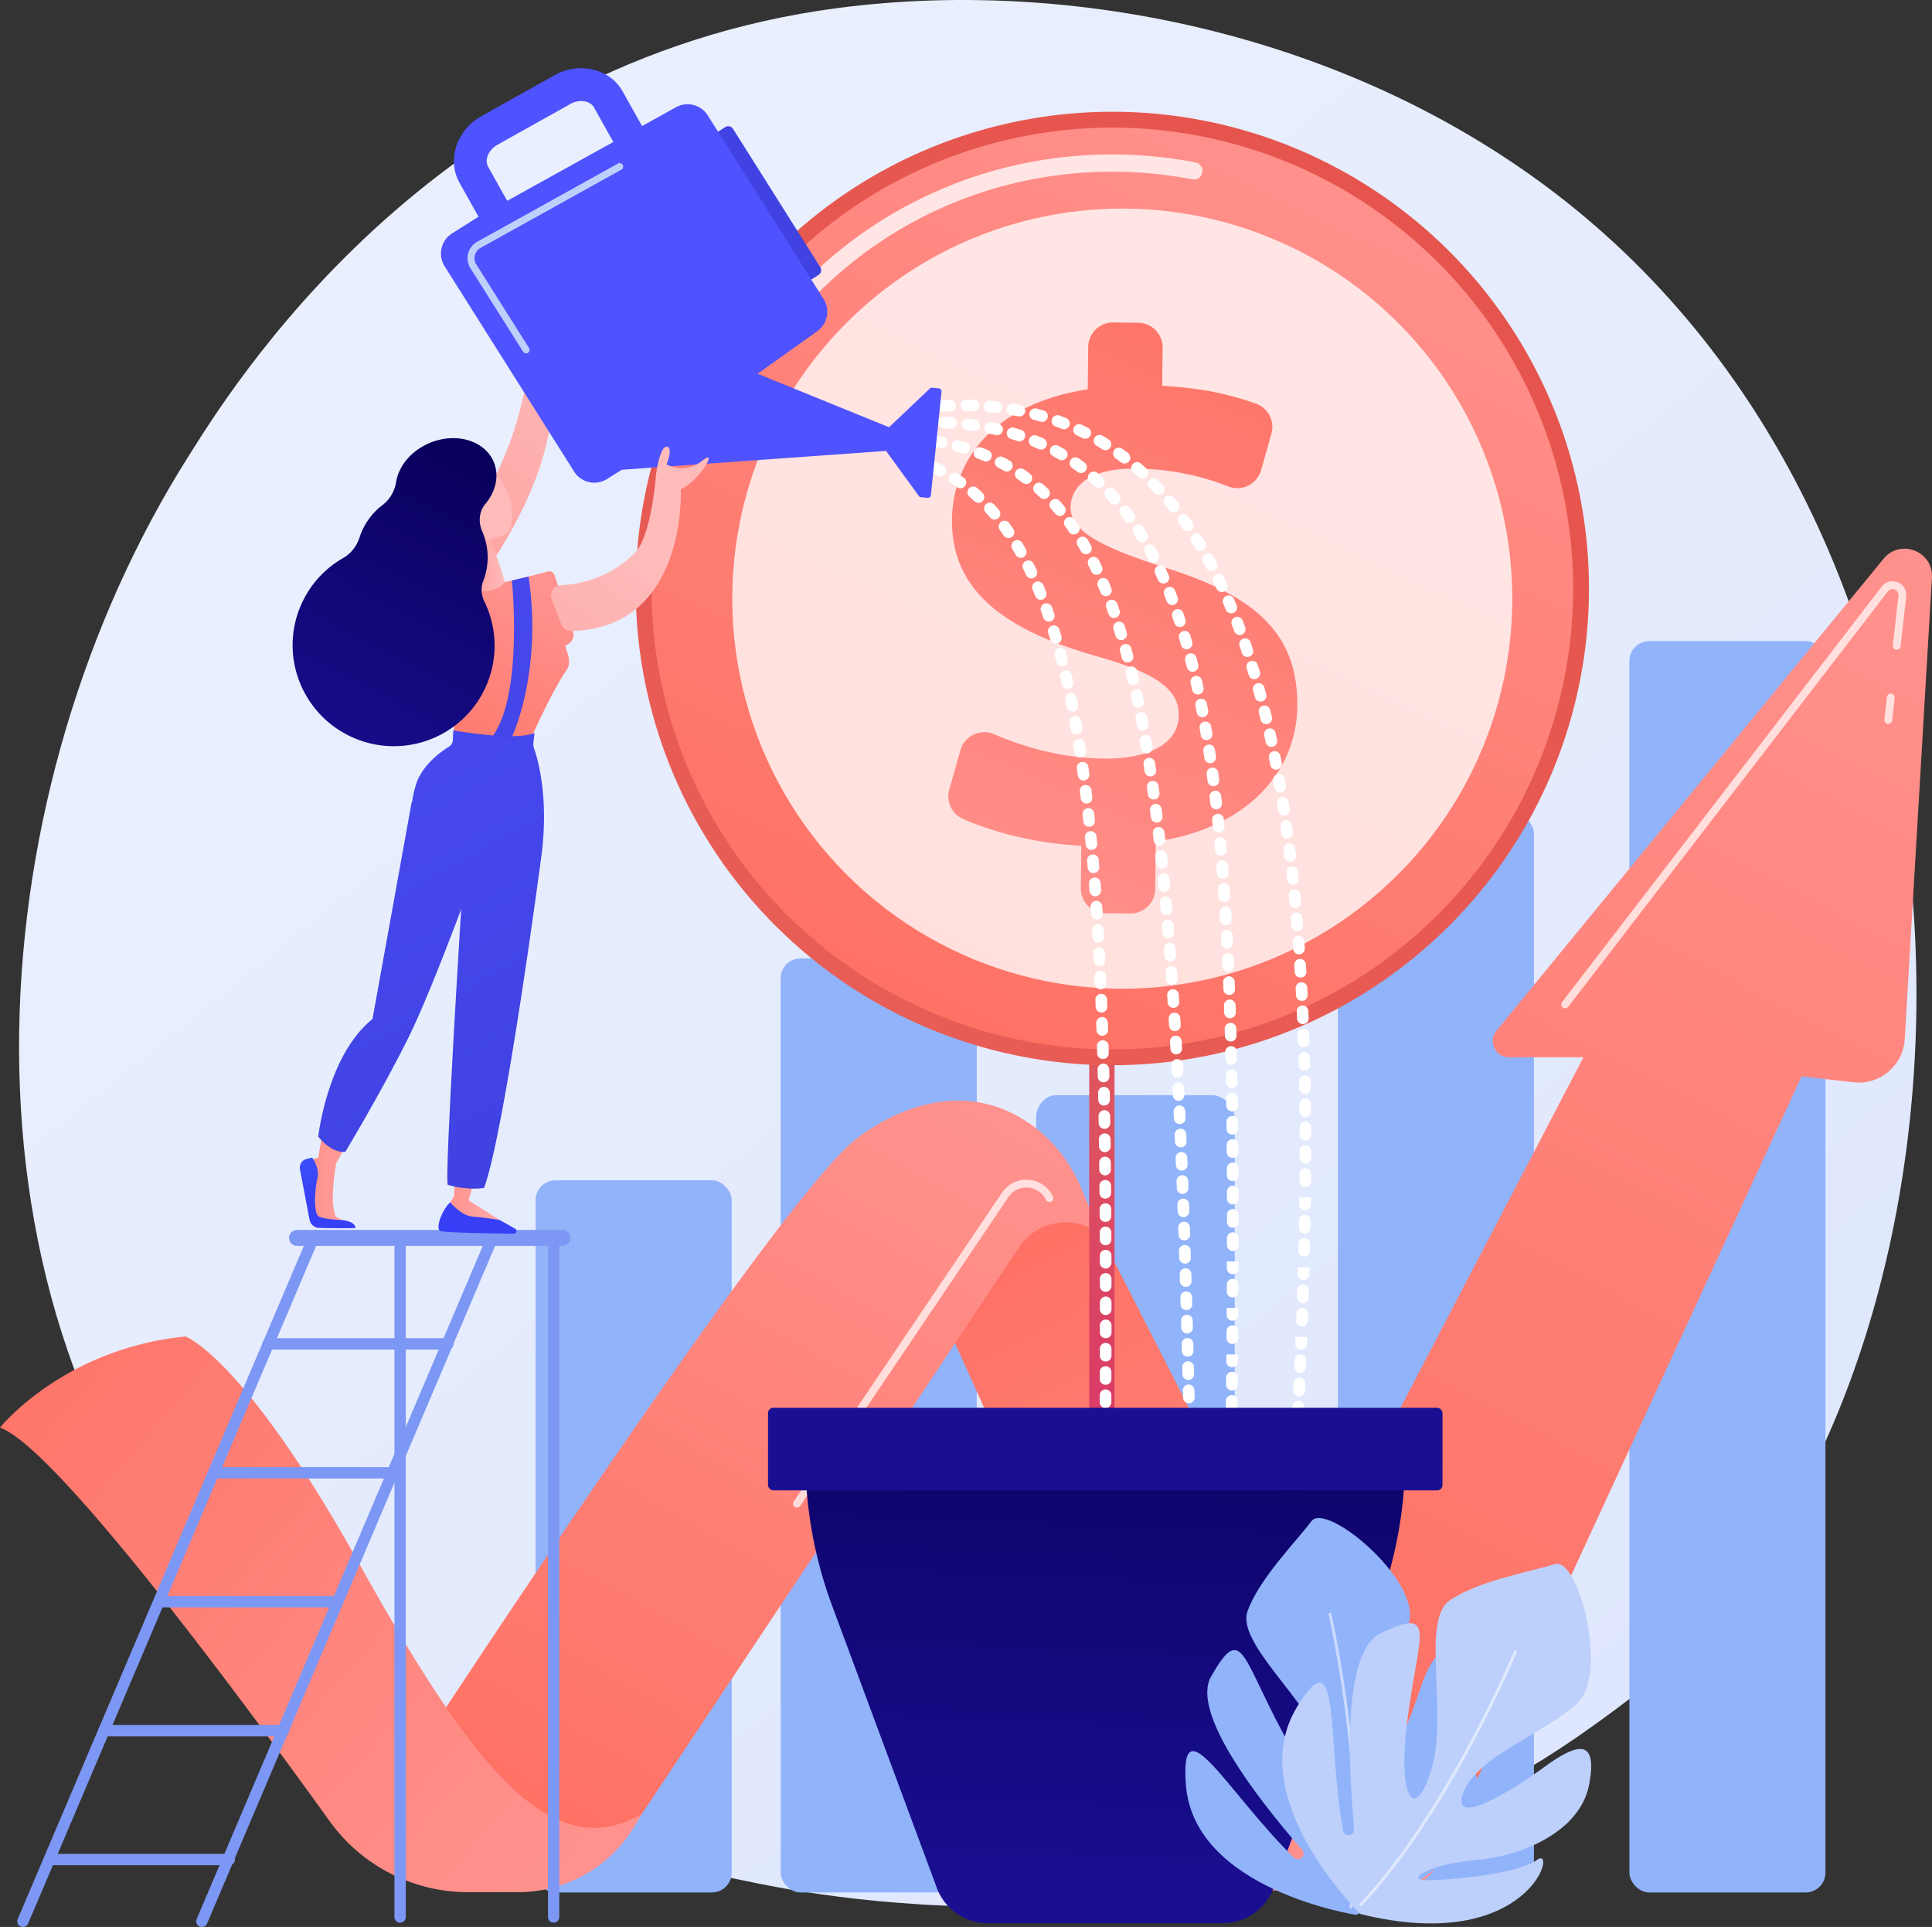 <svg id="Illustration" xmlns="http://www.w3.org/2000/svg" xmlns:xlink="http://www.w3.org/1999/xlink" viewBox="0 0 2807.94 2800"><rect x="0" y="0" width="2807.94" height="2800" fill="#333333" stroke="none"/><defs><style>.cls-1{fill:url(#linear-gradient);}.cls-2{fill:#91b3fa;}.cls-3{fill:url(#linear-gradient-2);}.cls-4{fill:url(#linear-gradient-3);}.cls-5{fill:url(#linear-gradient-4);}.cls-6{fill:url(#linear-gradient-5);}.cls-13,.cls-15,.cls-37,.cls-7{fill:#fff;}.cls-7{opacity:0.72;}.cls-8{fill:#7d97f4;}.cls-9{fill:url(#linear-gradient-6);}.cls-10{fill:url(#linear-gradient-7);}.cls-11{fill:url(#linear-gradient-8);}.cls-12{fill:url(#linear-gradient-9);}.cls-13{opacity:0.78;}.cls-14{fill:url(#linear-gradient-10);}.cls-16{fill:url(#linear-gradient-11);}.cls-17{fill:url(#linear-gradient-12);}.cls-18{fill:url(#linear-gradient-13);}.cls-19{fill:url(#linear-gradient-14);}.cls-20{fill:url(#linear-gradient-15);}.cls-21{fill:url(#linear-gradient-16);}.cls-22{fill:url(#linear-gradient-17);}.cls-23{fill:#bdd0fb;}.cls-24{fill:url(#linear-gradient-18);}.cls-25{fill:url(#linear-gradient-19);}.cls-26{fill:url(#linear-gradient-20);}.cls-27{fill:url(#linear-gradient-21);}.cls-28{fill:url(#linear-gradient-22);}.cls-29{fill:url(#linear-gradient-23);}.cls-30{fill:url(#linear-gradient-24);}.cls-31{fill:url(#linear-gradient-25);}.cls-32{fill:url(#linear-gradient-26);}.cls-33{fill:url(#linear-gradient-27);}.cls-34{fill:url(#linear-gradient-28);}.cls-35{fill:url(#linear-gradient-29);}.cls-36{fill:url(#linear-gradient-30);}.cls-37{opacity:0.53;}</style><linearGradient id="linear-gradient" x1="3594.96" y1="4043.27" x2="1129.69" y2="981.56" gradientUnits="userSpaceOnUse"><stop offset="0" stop-color="#dae3fe"/><stop offset="1" stop-color="#e9effd"/></linearGradient><linearGradient id="linear-gradient-2" x1="3285.28" y1="1268.79" x2="2346.78" y2="3069.68" gradientUnits="userSpaceOnUse"><stop offset="0" stop-color="#ff928e"/><stop offset="1" stop-color="#fe7062"/></linearGradient><linearGradient id="linear-gradient-3" x1="2404.91" y1="3236.08" x2="1882.39" y2="2241.78" xlink:href="#linear-gradient-2"/><linearGradient id="linear-gradient-4" x1="1868.94" y1="2062.48" x2="1250.04" y2="3163.31" xlink:href="#linear-gradient-2"/><linearGradient id="linear-gradient-5" x1="1293.48" y1="3154.87" x2="329.62" y2="2322.91" xlink:href="#linear-gradient-2"/><linearGradient id="linear-gradient-6" x1="2916.56" y1="-568.5" x2="1463.22" y2="1956.37" gradientUnits="userSpaceOnUse"><stop offset="0" stop-color="#fdf53f"/><stop offset="1" stop-color="#d93c65"/></linearGradient><linearGradient id="linear-gradient-7" x1="2066.69" y1="2348.49" x2="2031.18" y2="3226.12" gradientUnits="userSpaceOnUse"><stop offset="0" stop-color="#09005d"/><stop offset="1" stop-color="#1a0f91"/></linearGradient><linearGradient id="linear-gradient-8" x1="3868.7" y1="-1131.01" x2="1318.57" y2="2325.53" gradientTransform="translate(1532.02 -1078.36) rotate(45)" gradientUnits="userSpaceOnUse"><stop offset="0" stop-color="#e1473d"/><stop offset="1" stop-color="#e9605a"/></linearGradient><linearGradient id="linear-gradient-9" x1="2395.5" y1="616.11" x2="1746.16" y2="1990.89" gradientTransform="translate(1532.02 -1078.36) rotate(45)" xlink:href="#linear-gradient-2"/><linearGradient id="linear-gradient-10" x1="1853.2" y1="1873.13" x2="2324.99" y2="802.74" xlink:href="#linear-gradient-2"/><linearGradient id="linear-gradient-11" x1="1704.41" y1="1268.45" x2="1637.3" y2="1841.46" xlink:href="#linear-gradient-7"/><linearGradient id="linear-gradient-12" x1="5054.42" y1="-205.35" x2="4804.84" y2="350.04" gradientTransform="translate(-3607.99 -192.4) rotate(15.59)" gradientUnits="userSpaceOnUse"><stop offset="0" stop-color="#febbba"/><stop offset="1" stop-color="#ff928e"/></linearGradient><linearGradient id="linear-gradient-13" x1="852.09" y1="1560.04" x2="1412.08" y2="925.38" gradientTransform="translate(96.92 1676.05) rotate(-57.75)" gradientUnits="userSpaceOnUse"><stop offset="0" stop-color="#4f52ff"/><stop offset="1" stop-color="#4042e2"/></linearGradient><linearGradient id="linear-gradient-14" x1="9583.37" y1="14192.06" x2="10212.4" y2="14993.56" gradientTransform="matrix(-0.96, -0.28, -0.28, 0.96, 40.59, -107.17)" xlink:href="#linear-gradient-13"/><linearGradient id="linear-gradient-15" x1="9999.79" y1="13865.91" x2="10628.84" y2="14667.44" gradientTransform="matrix(-0.96, -0.28, -0.28, 0.96, 491.62, 347.83)" xlink:href="#linear-gradient-13"/><linearGradient id="linear-gradient-16" x1="9811.48" y1="14014.23" x2="10440.55" y2="14815.78" gradientTransform="matrix(-0.96, -0.28, -0.28, 0.96, 491.62, 347.83)" xlink:href="#linear-gradient-13"/><linearGradient id="linear-gradient-17" x1="9465.72" y1="14285.18" x2="10094.77" y2="15086.71" gradientTransform="matrix(-0.96, -0.28, -0.28, 0.96, 491.62, 347.83)" xlink:href="#linear-gradient-13"/><linearGradient id="linear-gradient-18" x1="-5386.55" y1="2002.57" x2="-5190.01" y2="2002.57" gradientTransform="matrix(-1, 0, 0, 1, -4286.53, 0)" xlink:href="#linear-gradient-12"/><linearGradient id="linear-gradient-19" x1="-5116.4" y1="1563.05" x2="-5213.73" y2="2195.7" gradientTransform="matrix(-1, 0, 0, 1, -4286.53, 0)" gradientUnits="userSpaceOnUse"><stop offset="0" stop-color="#53d8ff"/><stop offset="1" stop-color="#3840f7"/></linearGradient><linearGradient id="linear-gradient-20" x1="-695.13" y1="961.62" x2="-1347.92" y2="2115.4" gradientTransform="matrix(-1, 0, 0, 1, -189.86, 0)" xlink:href="#linear-gradient-13"/><linearGradient id="linear-gradient-21" x1="-5322.34" y1="1531.36" x2="-5419.67" y2="2164.02" xlink:href="#linear-gradient-19"/><linearGradient id="linear-gradient-22" x1="-5505.8" y1="2017.18" x2="-5391.99" y2="2017.18" gradientTransform="matrix(-1, 0, 0, 1, -4286.53, 0)" xlink:href="#linear-gradient-12"/><linearGradient id="linear-gradient-23" x1="-4025.64" y1="1300.88" x2="-3876.69" y2="1621.13" gradientTransform="matrix(-1, 0, 0, 1, -2816.43, 0)" xlink:href="#linear-gradient-2"/><linearGradient id="linear-gradient-24" x1="-907.78" y1="841.31" x2="-1560.57" y2="1995.08" gradientTransform="matrix(-1, 0, 0, 1, -189.86, 0)" xlink:href="#linear-gradient-13"/><linearGradient id="linear-gradient-25" x1="-5471.3" y1="1272.69" x2="-5401.66" y2="1272.69" gradientTransform="matrix(-1, 0, 0, 1, -4286.53, 0)" xlink:href="#linear-gradient-12"/><linearGradient id="linear-gradient-26" x1="-5360.61" y1="1182.69" x2="-4853.68" y2="1217.16" gradientTransform="matrix(-1, 0, 0, 1, -4286.53, 0)" xlink:href="#linear-gradient-12"/><linearGradient id="linear-gradient-27" x1="-4187.05" y1="1247.81" x2="-3826.33" y2="1788.89" gradientTransform="matrix(-1, 0, 0, 1, -2816.43, 0)" xlink:href="#linear-gradient-12"/><linearGradient id="linear-gradient-28" x1="6574.7" y1="1134.72" x2="6333.87" y2="1602.26" gradientTransform="translate(-5418.6)" xlink:href="#linear-gradient-7"/><linearGradient id="linear-gradient-29" x1="-780.18" y1="913.5" x2="-1432.97" y2="2067.28" gradientTransform="matrix(-1, 0, 0, 1, -189.86, 0)" xlink:href="#linear-gradient-13"/><linearGradient id="linear-gradient-30" x1="-1123.52" y1="833.09" x2="-1503.05" y2="1673.12" gradientTransform="matrix(-1, 0, 0, 1, -189.86, 0)" xlink:href="#linear-gradient-13"/></defs><path class="cls-1" d="M2916.75,2835.84c-56.63,59.62-110.21,98.06-152.54,128.43-497.61,357-1086.4,253-1211.54,227.55-184.79-37.53-542-110.08-800.21-413.76C361.76,2318.6,422.6,1594.75,725.65,1116.93c55.43-87.41,348.24-572.51,943.38-650.31,360.17-47.08,780,47.88,1084.06,302.61C3391.29,1303.92,3345.86,2384.09,2916.75,2835.84Z" transform="translate(-451.03 -455)"/><rect class="cls-2" x="778.47" y="1715.12" width="284.94" height="1034.78" rx="28.78"/><path class="cls-2" d="M2212.72,2046.4H1985.9c-15.89,0-29.06,15.29-29.06,33.1V3170.68c0,17.81,13.17,34.23,29.06,34.23h226.82c15.9,0,32.81-16.42,32.81-34.23V2079.5C2245.53,2061.69,2228.62,2046.4,2212.72,2046.4Z" transform="translate(-451.03 -455)"/><rect class="cls-2" x="1134.64" y="1392.69" width="284.94" height="1357.22" rx="28.78"/><rect class="cls-2" x="2368.14" y="931.54" width="284.94" height="1818.37" rx="28.78"/><rect class="cls-2" x="1944.47" y="1182.73" width="284.94" height="1567.17" rx="28.78"/><path class="cls-3" d="M2224.45,3002.67l527.92-1011.38H2644.21c-19.95,0-30.91-23.19-18.26-38.6l562.65-685.77c24.39-29.72,72.56-10.87,70.29,27.51L3219.34,1965a67,67,0,0,1-74.51,62.63l-75.41-8.63-523.8,1134.36a83.39,83.39,0,0,1-75.72,48.44H2288.36Z" transform="translate(-451.03 -455)"/><path class="cls-4" d="M1788,2293.35l372.7,827.9a136.66,136.66,0,0,0,124.63,80.57h192.13a70.16,70.16,0,0,0,61.35-36.12l6.83-12.32h0a54.94,54.94,0,0,1-48.93-30l-496.57-973Z" transform="translate(-451.03 -455)"/><path class="cls-5" d="M2050.27,2248.73h0a81.5,81.5,0,0,0-118.36,18.8l-548,823.29a236.72,236.72,0,0,1-197.06,105.56h-77.11L1047,3015.61s509.43-781.11,640.73-899.27c0,0,130.76-117.85,259.68-28.74,34.06,23.54,59.92,57.13,75.72,95.4Z" transform="translate(-451.03 -455)"/><path class="cls-6" d="M451,2529.44S542.75,2414.79,720.5,2397c0,0,84.42,28.77,252.61,330.14s279.83,438.8,410.83,363.73l-10.85,18a197.55,197.55,0,0,1-169.24,95.63H1131.4a247.86,247.86,0,0,1-201.24-103.11C799.26,2919.39,531.44,2557.69,451,2529.44Z" transform="translate(-451.03 -455)"/><path class="cls-7" d="M3195.41,1506.9c-.21,0-.43,0-.64,0a5.67,5.67,0,0,1-5-6.27l3.71-32.74a5.66,5.66,0,1,1,11.25,1.27l-3.71,32.75A5.66,5.66,0,0,1,3195.41,1506.9Z" transform="translate(-451.03 -455)"/><path class="cls-7" d="M2725.72,1920.23a5.59,5.59,0,0,1-3.45-1.18,5.66,5.66,0,0,1-1-7.94l464.61-603.7a19.92,19.92,0,0,1,35.58,14.4l-8.2,72.36a5.66,5.66,0,1,1-11.25-1.28l8.2-72.36a8.59,8.59,0,0,0-15.35-6.21L2730.21,1918A5.65,5.65,0,0,1,2725.72,1920.23Z" transform="translate(-451.03 -455)"/><path class="cls-7" d="M1671.69,2553.11a5.59,5.59,0,0,1-3.16-1,5.66,5.66,0,0,1-1.53-7.86l240.29-356.17a42.8,42.8,0,0,1,74.15,5.62,5.67,5.67,0,0,1-10.24,4.85,31.47,31.47,0,0,0-54.52-4.14l-240.29,356.18A5.65,5.65,0,0,1,1671.69,2553.11Z" transform="translate(-451.03 -455)"/><path class="cls-7" d="M1609.25,2645.67a5.67,5.67,0,0,1-4.69-8.83L1620,2614a5.66,5.66,0,0,1,9.39,6.34L1614,2643.17A5.66,5.66,0,0,1,1609.25,2645.67Z" transform="translate(-451.03 -455)"/><path class="cls-8" d="M1255.67,3248.76a8.23,8.23,0,0,1-8.23-8.24V2256.35a8.23,8.23,0,1,1,16.46,0v984.17A8.23,8.23,0,0,1,1255.67,3248.76Z" transform="translate(-451.03 -455)"/><path class="cls-8" d="M1032.54,3248.76a8.23,8.23,0,0,1-8.23-8.24V2256.35a8.24,8.24,0,0,1,16.47,0v984.17A8.24,8.24,0,0,1,1032.54,3248.76Z" transform="translate(-451.03 -455)"/><path class="cls-8" d="M484.34,3255a8.13,8.13,0,0,1-3.21-.66,8.23,8.23,0,0,1-4.36-10.8l421.05-990.41a8.23,8.23,0,1,1,15.15,6.45L491.93,3250A8.25,8.25,0,0,1,484.34,3255Z" transform="translate(-451.03 -455)"/><path class="cls-8" d="M744.42,3255a8.24,8.24,0,0,1-7.57-11.46l421.05-990.41a8.23,8.23,0,0,1,15.15,6.45L752,3250A8.24,8.24,0,0,1,744.42,3255Z" transform="translate(-451.03 -455)"/><path class="cls-8" d="M1268.45,2265.41H882.76a11.61,11.61,0,0,1-11.6-11.6h0a11.61,11.61,0,0,1,11.6-11.61h385.69a11.61,11.61,0,0,1,11.61,11.61h0A11.61,11.61,0,0,1,1268.45,2265.41Z" transform="translate(-451.03 -455)"/><path class="cls-8" d="M1101.86,2416H841a8.24,8.24,0,1,1,0-16.47h260.84a8.24,8.24,0,1,1,0,16.47Z" transform="translate(-451.03 -455)"/><rect class="cls-8" x="309.95" y="2131.87" width="260.85" height="16.47"/><rect class="cls-8" x="232.47" y="2319.18" width="260.85" height="16.47"/><path class="cls-8" d="M863.09,2978H602.24a8.23,8.23,0,0,1,0-16.46H863.09a8.23,8.23,0,0,1,0,16.46Z" transform="translate(-451.03 -455)"/><path class="cls-8" d="M784.53,3165.28H523.68a8.24,8.24,0,0,1,0-16.47H784.53a8.24,8.24,0,0,1,0,16.47Z" transform="translate(-451.03 -455)"/><rect class="cls-9" x="1583.05" y="1331.9" width="36.79" height="768.65"/><path class="cls-10" d="M2493.23,2572H1621.56A620.64,620.64,0,0,0,1660.34,2788l152.35,410.4a78.19,78.19,0,0,0,73.3,51h342.8a78.19,78.19,0,0,0,73.3-51L2454.44,2788A620.65,620.65,0,0,0,2493.23,2572Z" transform="translate(-451.03 -455)"/><circle class="cls-11" cx="2067.7" cy="1310.13" r="692.72" transform="translate(-771.82 1390.81) rotate(-45)"/><circle class="cls-12" cx="2067.7" cy="1310.13" r="669.69" transform="translate(-771.82 1390.81) rotate(-45)"/><path class="cls-13" d="M1518.43,1038.39a12.51,12.51,0,0,1-11-18.26c110.35-212.77,327.67-343.29,567.16-340.66A636.41,636.41,0,0,1,2188.29,691a12.5,12.5,0,1,1-4.75,24.54,611.56,611.56,0,0,0-109.17-11c-230-2.53-438.71,122.82-544.69,327.16A12.52,12.52,0,0,1,1518.43,1038.39Z" transform="translate(-451.03 -455)"/><circle class="cls-13" cx="2082.13" cy="1324.88" r="566.81" transform="translate(-778.02 1405.34) rotate(-45)"/><path class="cls-14" d="M2021.87,1745.62l.68-61.66c-64.25-3.29-127.67-19.16-172.61-39.42-16-7.24-24.07-25.43-19.25-42.36l16.3-57.26a36,36,0,0,1,49.06-23c44.59,19.27,99.74,34.74,159.38,35.4,61.91.68,108.32-19.8,108.79-62.83.43-38.82-35-62.3-120.79-86.33-122.41-34.94-210-89.43-208.78-197.52,1.08-97.59,73.26-171.31,197.3-189.88l.68-61.67A35.93,35.93,0,0,1,2069,923.57l36.23.4a35.92,35.92,0,0,1,35.53,36.32l-.61,55.37c59.45,3,102.64,13.68,136.87,26.13,17.53,6.38,26.95,25.45,21.86,43.41l-15,53a35.83,35.83,0,0,1-47.56,23.68,374,374,0,0,0-134.24-25.91c-73.46-.8-94.78,29.39-95.08,56.68-.37,33.58,43.45,57.15,138.62,87.59,136,42.43,192,99.71,190.89,201.51-1,93.39-71.21,176.58-205.76,196.09l-.76,69a35.93,35.93,0,0,1-36.32,35.53l-36.24-.4A35.93,35.93,0,0,1,2021.87,1745.62Z" transform="translate(-451.03 -455)"/><path class="cls-15" d="M2337.48,2517.72h-.42a8.47,8.47,0,0,1-8-8.88l.49-10.13a8.47,8.47,0,0,1,16.93.82l-.5,10.14A8.48,8.48,0,0,1,2337.48,2517.72Zm1.63-33.78h-.4a8.47,8.47,0,0,1-8.07-8.86l.46-10.13a8.47,8.47,0,1,1,16.93.77l-.46,10.14A8.48,8.48,0,0,1,2339.11,2483.94Zm1.52-33.79h-.38a8.48,8.48,0,0,1-8.09-8.84l.44-10.12a8.47,8.47,0,1,1,16.93.72l-.44,10.15A8.48,8.48,0,0,1,2340.63,2450.15Zm1.41-33.79h-.35a8.47,8.47,0,0,1-8.12-8.81l.4-10,8.47.23,8.46.43-.4,10.05A8.47,8.47,0,0,1,2342,2416.36Zm1.29-33.89h-.3a8.4,8.4,0,0,1-8.17-8.68l.37-10.13a8.47,8.47,0,1,1,16.93.59l-.35,10A8.56,8.56,0,0,1,2343.33,2382.47Zm1.17-33.78h-.28a8.41,8.41,0,0,1-8.2-8.66l.33-10.13a8.47,8.47,0,0,1,16.94.54l-.32,10A8.55,8.55,0,0,1,2344.5,2348.69Zm1-33.72h-.25a8.49,8.49,0,0,1-8.23-8.71l.28-10,8.47.09,8.47.37-.28,10A8.48,8.48,0,0,1,2345.53,2315Zm.88-33.86h-.2a8.42,8.42,0,0,1-8.27-8.61l.23-10.13a8.47,8.47,0,0,1,8.47-8.28h.19a8.46,8.46,0,0,1,8.28,8.66l-.23,10A8.53,8.53,0,0,1,2346.41,2281.11Zm.73-33.79H2347a8.43,8.43,0,0,1-8.32-8.58l.19-10.12a8.48,8.48,0,0,1,8.47-8.33h.15a8.47,8.47,0,0,1,8.32,8.62l-.18,10A8.52,8.52,0,0,1,2347.14,2247.32Zm.56-33.76h-.12a8.48,8.48,0,0,1-8.36-8.59l.13-10.07,17,.22-.13,10.08A8.48,8.48,0,0,1,2347.7,2213.56Zm.37-33.81H2348a8.48,8.48,0,0,1-8.4-8.55l.08-10.12a8.47,8.47,0,0,1,8.47-8.41h.06a8.46,8.46,0,0,1,8.41,8.53l-.07,10.15A8.48,8.48,0,0,1,2348.07,2179.75Zm.19-33.81h0a8.48,8.48,0,0,1-8.45-8.5l0-10.12a8.47,8.47,0,0,1,8.47-8.46h0a8.46,8.46,0,0,1,8.46,8.48l0,10.15A8.47,8.47,0,0,1,2348.26,2145.94Zm0-33.8a8.47,8.47,0,0,1-8.47-8.44l0-10.12a8.47,8.47,0,0,1,8.43-8.52h0a8.47,8.47,0,0,1,8.47,8.43l0,10.14a8.48,8.48,0,0,1-8.44,8.51Zm-.23-33.75a8.46,8.46,0,0,1-8.46-8.38l-.12-10.14a8.48,8.48,0,0,1,8.38-8.57h.1a8.48,8.48,0,0,1,8.47,8.37l.11,10.16a8.47,8.47,0,0,1-8.38,8.56Zm-.45-33.82a8.48,8.48,0,0,1-8.47-8.33l-.18-10.12a8.47,8.47,0,0,1,8.3-8.64h.17a8.47,8.47,0,0,1,8.47,8.31l.19,10.17a8.48,8.48,0,0,1-8.33,8.61Zm-.71-33.82a8.47,8.47,0,0,1-8.46-8.27l-.26-10.13a8.47,8.47,0,0,1,16.94-.44l.26,10.16a8.48,8.48,0,0,1-8.26,8.68Zm-1-33.81a8.49,8.49,0,0,1-8.47-8.21c-.1-3.38-.22-6.75-.34-10.11a8.49,8.49,0,0,1,8.18-8.77h.3A8.47,8.47,0,0,1,2354,1958c.12,3.39.24,6.78.34,10.18a8.48,8.48,0,0,1-8.2,8.73Zm-1.24-33.81a8.47,8.47,0,0,1-8.46-8.12l-.43-10.12a8.47,8.47,0,0,1,16.93-.74l.43,10.16a8.47,8.47,0,0,1-8.12,8.81Zm-1.54-33.79a8.48,8.48,0,0,1-8.46-8l-.52-10.11a8.47,8.47,0,0,1,16.92-.9l.52,10.16a8.47,8.47,0,0,1-8,8.89Zm-1.86-33.78a8.47,8.47,0,0,1-8.45-8l-.62-10.11a8.47,8.47,0,1,1,16.91-1.06l.62,10.15a8.45,8.45,0,0,1-7.94,9A4.61,4.61,0,0,1,2341.26,1875.56Zm-2.21-33.75a8.47,8.47,0,0,1-8.44-7.88l-.73-10.1a8.47,8.47,0,1,1,16.9-1.24l.73,10.15a8.47,8.47,0,0,1-7.85,9Zm-2.56-33.74a8.47,8.47,0,0,1-8.44-7.78l-.84-10.08a8.47,8.47,0,0,1,16.88-1.44l.85,10.14a8.46,8.46,0,0,1-7.75,9.13C2337,1808.06,2336.72,1808.07,2336.49,1808.07Zm-3-33.69a8.47,8.47,0,0,1-8.42-7.68l-1-10.08A8.47,8.47,0,0,1,2341,1755l1,10.13a8.48,8.48,0,0,1-7.65,9.23A7.26,7.26,0,0,1,2333.53,1774.38Zm-3.38-33.66a8.48,8.48,0,0,1-8.42-7.58c-.36-3.35-.72-6.7-1.1-10.05a8.48,8.48,0,0,1,16.85-1.87q.55,5.05,1.1,10.12a8.47,8.47,0,0,1-7.53,9.33C2330.75,1740.7,2330.45,1740.72,2330.15,1740.72Zm-3.84-33.61a8.48,8.48,0,0,1-8.4-7.46c-.4-3.35-.82-6.69-1.24-10a8.47,8.47,0,0,1,16.81-2.13q.64,5.05,1.26,10.12a8.48,8.48,0,0,1-7.4,9.43A9,9,0,0,1,2326.31,1707.11Zm-4.32-33.55a8.49,8.49,0,0,1-8.38-7.32q-.69-5-1.4-10a8.47,8.47,0,0,1,16.78-2.37c.48,3.35.94,6.71,1.41,10.08a8.48,8.48,0,0,1-7.24,9.55A9.2,9.2,0,0,1,2322,1673.56Zm-4.85-33.48a8.47,8.47,0,0,1-8.37-7.18q-.76-5-1.56-10a8.47,8.47,0,0,1,16.74-2.65c.53,3.34,1.05,6.7,1.57,10.06a8.47,8.47,0,0,1-7.09,9.66A8.1,8.1,0,0,1,2317.14,1640.08Zm-5.43-33.38a8.48,8.48,0,0,1-8.34-7c-.57-3.33-1.15-6.64-1.74-10a8.47,8.47,0,1,1,16.68-3c.6,3.34,1.18,6.69,1.76,10a8.47,8.47,0,0,1-6.91,9.78A8.06,8.06,0,0,1,2311.71,1606.7Zm-6.05-33.28a8.48,8.48,0,0,1-8.31-6.89c-.63-3.31-1.28-6.61-1.93-9.9a8.47,8.47,0,1,1,16.62-3.3q1,5,1.95,10a8.47,8.47,0,0,1-6.73,9.91A8,8,0,0,1,2305.66,1573.42Zm-6.72-33.15a8.47,8.47,0,0,1-8.27-6.71c-.71-3.29-1.43-6.58-2.15-9.85a8.47,8.47,0,1,1,16.54-3.67q1.11,5,2.18,10a8.49,8.49,0,0,1-6.52,10.06A9,9,0,0,1,2298.94,1540.27Zm-7.46-33a8.49,8.49,0,0,1-8.24-6.5q-1.17-4.92-2.37-9.81a8.47,8.47,0,1,1,16.45-4q1.21,4.93,2.41,9.92a8.46,8.46,0,0,1-8.25,10.44Zm-8.27-32.79a8.47,8.47,0,0,1-8.18-6.3q-1.31-4.89-2.63-9.73a8.47,8.47,0,1,1,16.34-4.49c.9,3.28,1.78,6.56,2.66,9.87a8.47,8.47,0,0,1-6,10.36A8.65,8.65,0,0,1,2283.21,1474.48Zm-9.14-32.56a8.5,8.5,0,0,1-8.13-6.07q-1.43-4.85-2.9-9.64a8.47,8.47,0,1,1,16.2-5q1.5,4.88,3,9.79a8.5,8.5,0,0,1-8.12,10.89ZM2264,1409.64a8.48,8.48,0,0,1-8-5.81q-1.59-4.8-3.21-9.54a8.47,8.47,0,1,1,16-5.48q1.65,4.82,3.26,9.7a8.47,8.47,0,0,1-8,11.13Zm-11.17-31.92a8.48,8.48,0,0,1-8-5.53c-1.16-3.15-2.35-6.29-3.54-9.4a8.47,8.47,0,1,1,15.82-6.07q1.83,4.77,3.61,9.58a8.48,8.48,0,0,1-7.94,11.42Zm-12.34-31.48a8.49,8.49,0,0,1-7.84-5.23q-1.92-4.65-3.9-9.24a8.48,8.48,0,0,1,15.57-6.7q2,4.7,4,9.45a8.48,8.48,0,0,1-7.82,11.72Zm-13.63-30.94a8.47,8.47,0,0,1-7.68-4.89q-2.13-4.58-4.31-9.06a8.48,8.48,0,1,1,15.26-7.38q2.22,4.6,4.4,9.26a8.48,8.48,0,0,1-7.67,12.07Zm-15-30.29a8.47,8.47,0,0,1-7.5-4.52q-2.34-4.44-4.74-8.82a8.47,8.47,0,0,1,14.86-8.14q2.46,4.48,4.87,9a8.48,8.48,0,0,1-7.49,12.43Zm-16.57-29.47a8.46,8.46,0,0,1-7.28-4.12q-2.57-4.29-5.2-8.52a8.47,8.47,0,1,1,14.37-9q2.71,4.35,5.37,8.79a8.46,8.46,0,0,1-7.26,12.82ZM2177,1227.09a8.47,8.47,0,0,1-7-3.68q-2.83-4.14-5.72-8.17a8.48,8.48,0,0,1,13.79-9.86q3,4.18,5.91,8.45a8.47,8.47,0,0,1-7,13.26Zm-20-27.21a8.5,8.5,0,0,1-6.66-3.22q-3.09-3.93-6.25-7.74a8.47,8.47,0,0,1,13.06-10.8q3.27,4,6.49,8a8.48,8.48,0,0,1-6.64,13.73ZM2135,1174.17a8.47,8.47,0,0,1-6.24-2.73q-3.37-3.68-6.81-7.23a8.47,8.47,0,0,1,12.18-11.78c2.39,2.48,4.76,5,7.1,7.53a8.48,8.48,0,0,1-6.23,14.21Zm-23.87-23.89a8.46,8.46,0,0,1-5.74-2.25q-3.65-3.36-7.37-6.62a8.47,8.47,0,1,1,11.15-12.76q3.89,3.4,7.71,6.92a8.48,8.48,0,0,1-5.75,14.71Zm-25.81-21.77a8.45,8.45,0,0,1-5.15-1.76q-3.93-3-7.94-5.93a8.47,8.47,0,0,1,10-13.71q4.2,3,8.3,6.21a8.47,8.47,0,0,1-5.17,15.19Zm-27.67-19.33a8.44,8.44,0,0,1-4.51-1.3q-4.17-2.64-8.42-5.15a8.47,8.47,0,1,1,8.63-14.58q4.45,2.63,8.82,5.39a8.47,8.47,0,0,1-4.52,15.64Zm-29.36-16.62a8.37,8.37,0,0,1-3.81-.91q-4.42-2.24-8.93-4.34a8.48,8.48,0,0,1,7.19-15.35q4.73,2.22,9.37,4.56a8.47,8.47,0,0,1-3.82,16Zm-30.85-13.75a8.53,8.53,0,0,1-3.08-.58q-4.59-1.8-9.27-3.47a8.47,8.47,0,0,1,5.71-16q4.9,1.74,9.72,3.63a8.48,8.48,0,0,1-3.08,16.37Zm-32-10.78a8.57,8.57,0,0,1-2.34-.32q-4.74-1.37-9.55-2.6a8.47,8.47,0,1,1,4.22-16.41q5,1.29,10,2.71a8.47,8.47,0,0,1-2.32,16.62Zm-32.82-7.83a8.16,8.16,0,0,1-1.62-.16c-3.23-.63-6.48-1.21-9.76-1.76a8.47,8.47,0,1,1,2.8-16.71c3.42.57,6.82,1.18,10.18,1.83a8.48,8.48,0,0,1-1.6,16.8ZM1788,1055.93a8.47,8.47,0,0,1-.92-16.89q5.15-.57,10.23-1a8.47,8.47,0,0,1,1.59,16.87q-4.95.47-10,1A7.5,7.5,0,0,1,1788,1055.93Zm111.35-.77a7.25,7.25,0,0,1-.93-.05q-4.92-.54-9.9-1a8.47,8.47,0,1,1,1.46-16.88c3.44.3,6.87.64,10.27,1a8.47,8.47,0,0,1-.9,16.89Zm-77.64-2a8.47,8.47,0,0,1-.43-16.93c3.45-.18,6.89-.33,10.3-.44a8.57,8.57,0,0,1,8.74,8.2,8.46,8.46,0,0,1-8.19,8.74q-4.95.16-10,.42Zm44-.41h-.3q-4.95-.16-9.95-.24a8.48,8.48,0,0,1-8.36-8.59,8.37,8.37,0,0,1,8.59-8.35c3.46,0,6.9.13,10.32.25a8.47,8.47,0,0,1-.3,16.94Z" transform="translate(-451.03 -455)"/><path class="cls-15" d="M2240.81,2543.08h-.1a8.48,8.48,0,0,1-8.38-8.57l.1-9.92,8.48-.12,8.47.28-.11,9.95A8.47,8.47,0,0,1,2240.81,2543.08Zm.33-33.8h-.07a8.47,8.47,0,0,1-8.4-8.54l.1-10.14a8.46,8.46,0,0,1,8.47-8.39h.08a8.46,8.46,0,0,1,8.39,8.55l-.1,10.12A8.46,8.46,0,0,1,2241.14,2509.28Zm.33-33.79h-.08a8.48,8.48,0,0,1-8.4-8.55l.09-10.13a8.48,8.48,0,0,1,8.47-8.4h.08a8.48,8.48,0,0,1,8.4,8.55l-.09,10.13A8.48,8.48,0,0,1,2241.47,2475.49Zm.29-33.8h-.07a8.47,8.47,0,0,1-8.4-8.54l.08-10,8.48-.06,8.47.19-.08,10A8.47,8.47,0,0,1,2241.76,2441.69Zm.27-33.87H2242a8.4,8.4,0,0,1-8.41-8.46l.08-10.12a8.46,8.46,0,0,1,8.47-8.41h.06a8.47,8.47,0,0,1,8.41,8.53l-.07,10A8.55,8.55,0,0,1,2242,2407.82Zm.23-33.71h-.06a8.47,8.47,0,0,1-8.41-8.54l.07-10.07,16.94.1-.07,10.11A8.47,8.47,0,0,1,2242.26,2374.11Zm.2-33.79h0a8.47,8.47,0,0,1-8.43-8.51l.05-10.13a8.47,8.47,0,0,1,8.47-8.43h0a8.46,8.46,0,0,1,8.43,8.51l-.05,10.13A8.47,8.47,0,0,1,2242.46,2340.32Zm.15-33.79h0a8.46,8.46,0,0,1-8.43-8.51l0-10.09h8.48l8.47.05,0,10.12A8.47,8.47,0,0,1,2242.61,2306.53Zm.1-33.82h0a8.44,8.44,0,0,1-8.45-8.46v-10.12a8.47,8.47,0,0,1,8.48-8.46h0a8.48,8.48,0,0,1,8.47,8.48l0,10.08A8.5,8.5,0,0,1,2242.71,2272.71Zm0-33.76a8.47,8.47,0,0,1-8.47-8.47v-10.13a8.48,8.48,0,0,1,8.46-8.49h0a8.47,8.47,0,0,1,8.47,8.47v10.15A8.47,8.47,0,0,1,2242.74,2239Zm0-33.81a8.47,8.47,0,0,1-8.47-8.46l0-10.14a8.48,8.48,0,0,1,8.45-8.5h0a8.47,8.47,0,0,1,8.47,8.45l0,10.16a8.47,8.47,0,0,1-8.45,8.49Zm-.11-33.83a8.48,8.48,0,0,1-8.48-8.43l0-10.15a8.48,8.48,0,0,1,8.43-8.51h.05a8.47,8.47,0,0,1,8.47,8.43l.05,10.15a8.47,8.47,0,0,1-8.43,8.51Zm-.2-33.82a8.47,8.47,0,0,1-8.47-8.41l-.08-10.14a8.47,8.47,0,0,1,8.4-8.54h.07a8.47,8.47,0,0,1,8.47,8.41l.08,10.14a8.48,8.48,0,0,1-8.41,8.54Zm-.3-33.82a8.47,8.47,0,0,1-8.47-8.38l-.11-10.14a8.47,8.47,0,0,1,8.37-8.57h.11a8.46,8.46,0,0,1,8.46,8.37l.12,10.16a8.48,8.48,0,0,1-8.39,8.56Zm-.41-33.82a8.47,8.47,0,0,1-8.47-8.36l-.14-10.13a8.48,8.48,0,0,1,8.35-8.6h.13a8.47,8.47,0,0,1,8.46,8.35l.15,10.16a8.48,8.48,0,0,1-8.37,8.58Zm-.53-33.81a8.49,8.49,0,0,1-8.47-8.34l-.18-10.12a8.48,8.48,0,0,1,16.95-.32l.18,10.16a8.49,8.49,0,0,1-8.34,8.62Zm-.66-33.82a8.48,8.48,0,0,1-8.47-8.29l-.22-10.13a8.47,8.47,0,0,1,16.94-.4l.23,10.17a8.48,8.48,0,0,1-8.29,8.65Zm-.81-33.81a8.47,8.47,0,0,1-8.46-8.25L2231,1950a8.48,8.48,0,0,1,8.24-8.71h.24a8.46,8.46,0,0,1,8.46,8.24l.27,10.15a8.47,8.47,0,0,1-8.24,8.7Zm-1-33.81a8.47,8.47,0,0,1-8.47-8.2l-.33-10.13a8.47,8.47,0,0,1,16.94-.56l.33,10.15a8.48,8.48,0,0,1-8.2,8.74Zm-1.16-33.8a8.46,8.46,0,0,1-8.46-8.15l-.39-10.13a8.47,8.47,0,1,1,16.93-.66L2246,1892a8.46,8.46,0,0,1-8.15,8.78Zm-1.37-33.79a8.47,8.47,0,0,1-8.46-8.11l-.46-10.11a8.47,8.47,0,1,1,16.93-.78l.46,10.16a8.48,8.48,0,0,1-8.1,8.83Zm-1.6-33.79a8.47,8.47,0,0,1-8.46-8l-.52-10.11a8.47,8.47,0,0,1,16.92-.9l.53,10.15a8.47,8.47,0,0,1-8,8.89Zm-1.84-33.77a8.46,8.46,0,0,1-8.45-8l-.61-10.11a8.47,8.47,0,1,1,16.91-1l.61,10.14a8.47,8.47,0,0,1-7.95,9Zm-2.13-33.75a8.48,8.48,0,0,1-8.45-7.9l-.69-10.11a8.48,8.48,0,1,1,16.91-1.17l.69,10.14a8.47,8.47,0,0,1-7.89,9Zm-2.44-33.73a8.48,8.48,0,0,1-8.44-7.82q-.39-5.07-.79-10.09a8.47,8.47,0,1,1,16.89-1.36c.27,3.37.53,6.75.8,10.14a8.47,8.47,0,0,1-7.8,9.1Zm-2.78-33.71a8.48,8.48,0,0,1-8.43-7.73c-.29-3.37-.6-6.73-.91-10.07a8.48,8.48,0,0,1,16.88-1.55q.46,5.05.91,10.14a8.47,8.47,0,0,1-7.7,9.18Zm-3.17-33.67a8.47,8.47,0,0,1-8.42-7.62q-.51-5.06-1-10.06a8.47,8.47,0,1,1,16.85-1.76c.36,3.36.7,6.73,1,10.12a8.47,8.47,0,0,1-7.58,9.28A8.38,8.38,0,0,1,2222.23,1664.59Zm-3.61-33.62a8.49,8.49,0,0,1-8.41-7.51q-.57-5.06-1.16-10a8.47,8.47,0,1,1,16.83-2q.59,5,1.17,10.11a8.47,8.47,0,0,1-7.45,9.38A8.18,8.18,0,0,1,2218.62,1631Zm-4.09-33.58a8.48,8.48,0,0,1-8.39-7.38c-.43-3.35-.88-6.69-1.32-10a8.47,8.47,0,1,1,16.79-2.26c.45,3.35.89,6.71,1.34,10.09a8.48,8.48,0,0,1-7.31,9.5A8.27,8.27,0,0,1,2214.53,1597.39Zm-4.63-33.49a8.48,8.48,0,0,1-8.37-7.23q-.75-5-1.5-10a8.47,8.47,0,0,1,16.75-2.56q.76,5,1.51,10.07a8.46,8.46,0,0,1-7.13,9.62A7.82,7.82,0,0,1,2209.9,1563.9Zm-5.25-33.41a8.47,8.47,0,0,1-8.34-7.07q-.84-5-1.7-10a8.47,8.47,0,1,1,16.69-2.91q.87,5,1.72,10.06a8.49,8.49,0,0,1-8.37,9.87Zm-6-33.29a8.47,8.47,0,0,1-8.31-6.89q-.94-5-1.92-9.89a8.47,8.47,0,1,1,16.62-3.3c.66,3.32,1.31,6.67,1.94,10a8.46,8.46,0,0,1-6.74,9.9A8.56,8.56,0,0,1,2198.7,1497.2Zm-6.73-33.13a8.47,8.47,0,0,1-8.27-6.68q-1.08-5-2.17-9.84a8.47,8.47,0,0,1,16.53-3.73q1.11,5,2.2,10a8.47,8.47,0,0,1-6.49,10.07A8,8,0,0,1,2192,1464.07Zm-7.64-32.94a8.47,8.47,0,0,1-8.21-6.44q-1.22-4.92-2.47-9.76a8.47,8.47,0,1,1,16.41-4.22q1.28,4.92,2.5,9.91a8.48,8.48,0,0,1-8.23,10.51Zm-8.64-32.68a8.47,8.47,0,0,1-8.15-6.16c-.92-3.24-1.85-6.47-2.8-9.66a8.47,8.47,0,1,1,16.25-4.8c1,3.25,1.91,6.52,2.85,9.82a8.49,8.49,0,0,1-8.15,10.8Zm-9.84-32.35a8.48,8.48,0,0,1-8-5.85q-1.56-4.8-3.17-9.52a8.48,8.48,0,0,1,16-5.45c1.09,3.21,2.17,6.46,3.23,9.72a8.47,8.47,0,0,1-5.43,10.68A8.26,8.26,0,0,1,2165.85,1366.1Zm-11.16-31.9a8.47,8.47,0,0,1-7.93-5.48q-1.78-4.73-3.6-9.36a8.47,8.47,0,0,1,15.77-6.2q1.86,4.75,3.68,9.58a8.46,8.46,0,0,1-7.92,11.46Zm-12.7-31.31a8.47,8.47,0,0,1-7.77-5.08c-1.34-3.08-2.71-6.12-4.08-9.13a8.47,8.47,0,1,1,15.41-7c1.42,3.1,2.81,6.23,4.2,9.39a8.47,8.47,0,0,1-4.37,11.15A8.33,8.33,0,0,1,2142,1302.89Zm-14.44-30.54a8.47,8.47,0,0,1-7.55-4.61q-2.3-4.47-4.63-8.83a8.47,8.47,0,1,1,14.92-8q2.43,4.51,4.79,9.13a8.48,8.48,0,0,1-7.53,12.34Zm-16.43-29.52a8.49,8.49,0,0,1-7.26-4.09q-2.58-4.27-5.24-8.45a8.47,8.47,0,0,1,14.3-9.1q2.76,4.33,5.45,8.79a8.47,8.47,0,0,1-7.25,12.85Zm-18.6-28.17a8.48,8.48,0,0,1-6.88-3.51q-2.91-4-5.9-8a8.47,8.47,0,0,1,13.46-10.29q3.14,4.11,6.18,8.33a8.47,8.47,0,0,1-6.86,13.43Zm-21-26.44a8.47,8.47,0,0,1-6.39-2.9q-3.26-3.73-6.6-7.34a8.47,8.47,0,1,1,12.42-11.53q3.53,3.79,7,7.73a8.47,8.47,0,0,1-6.38,14ZM2048.09,1164a8.43,8.43,0,0,1-5.78-2.28q-3.6-3.37-7.31-6.61a8.47,8.47,0,1,1,11.16-12.75q3.9,3.42,7.72,7a8.47,8.47,0,0,1-5.79,14.66Zm-25.86-21.63a8.42,8.42,0,0,1-5.07-1.69q-3.95-2.94-8-5.76a8.47,8.47,0,0,1,9.68-13.9q4.28,3,8.45,6.09a8.47,8.47,0,0,1-5.08,15.26Zm-28.09-18.62a8.42,8.42,0,0,1-4.27-1.16q-4.24-2.49-8.59-4.84a8.47,8.47,0,1,1,8.06-14.9q4.59,2.48,9.09,5.11a8.48,8.48,0,0,1-4.29,15.79Zm-30-15.39a8.43,8.43,0,0,1-3.44-.74c-3-1.33-6-2.62-9.07-3.87A8.47,8.47,0,0,1,1958,1088c3.22,1.31,6.41,2.68,9.57,4.08a8.48,8.48,0,0,1-3.46,16.22Zm-31.47-12.1a8.31,8.31,0,0,1-2.63-.42q-4.68-1.52-9.44-2.92a8.48,8.48,0,1,1,4.79-16.26q5,1.47,9.91,3.07a8.48,8.48,0,0,1-2.63,16.53Zm-32.52-8.92a8.51,8.51,0,0,1-1.87-.21q-4.8-1.08-9.7-2a8.47,8.47,0,0,1,3.28-16.62q5.12,1,10.14,2.14a8.47,8.47,0,0,1-1.85,16.74Zm-33.21-6a9.33,9.33,0,0,1-1.17-.08q-4.89-.67-9.87-1.25a8.48,8.48,0,0,1,1.95-16.84c3.44.4,6.86.83,10.24,1.3a8.48,8.48,0,0,1-1.15,16.87Zm-33.59-3.39a5.15,5.15,0,0,1-.56,0q-4.93-.32-10-.54a8.47,8.47,0,1,1,.77-16.93q5.19.22,10.29.56a8.47,8.47,0,0,1-.54,16.93Zm-43.91-1a8.47,8.47,0,0,1-.13-16.94c3.1,0,6.19-.08,9.25-.08h1.07a8.48,8.48,0,0,1,0,17h-1q-4.47,0-9,.07Z" transform="translate(-451.03 -455)"/><path class="cls-15" d="M2180.39,2561.61a8.47,8.47,0,0,1-8.47-8.28l-.22-10.15a8.48,8.48,0,0,1,8.29-8.65h.18a8.47,8.47,0,0,1,8.47,8.29l.22,10.13a8.48,8.48,0,0,1-8.28,8.66Zm-.75-33.8a8.48,8.48,0,0,1-8.47-8.28l-.23-10.15a8.46,8.46,0,0,1,8.28-8.66h.2a8.46,8.46,0,0,1,8.46,8.28l.24,10.14a8.48,8.48,0,0,1-8.28,8.66Zm-.78-33.81a8.48,8.48,0,0,1-8.47-8.27l-.24-10.15a8.47,8.47,0,0,1,16.94-.4l.25,10.14a8.48,8.48,0,0,1-8.27,8.67Zm-.81-33.82a8.47,8.47,0,0,1-8.47-8.26l-.25-10.14a8.47,8.47,0,0,1,16.94-.43l.25,10.14a8.48,8.48,0,0,1-8.26,8.69Zm-.86-33.8a8.48,8.48,0,0,1-8.47-8.26l-.26-10.14a8.47,8.47,0,0,1,16.94-.45l.26,10.16a8.47,8.47,0,0,1-8.25,8.68Zm-.9-33.81a8.46,8.46,0,0,1-8.46-8.24l-.28-10.14a8.48,8.48,0,0,1,8.24-8.71h.23a8.47,8.47,0,0,1,8.47,8.24l.28,10.14a8.48,8.48,0,0,1-8.24,8.71Zm-.93-33.8a8.48,8.48,0,0,1-8.47-8.23l-.29-10.14a8.47,8.47,0,1,1,16.93-.5l.3,10.15a8.47,8.47,0,0,1-8.22,8.71Zm-1-33.81a8.47,8.47,0,0,1-8.46-8.22l-.31-10.14a8.47,8.47,0,0,1,16.94-.51l.3,10.14a8.46,8.46,0,0,1-8.21,8.73Zm-1-33.8a8.48,8.48,0,0,1-8.47-8.21l-.32-10.13a8.47,8.47,0,0,1,16.94-.55l.32,10.15a8.46,8.46,0,0,1-8.2,8.73Zm-1.11-33.8a8.47,8.47,0,0,1-8.46-8.19l-.34-10.13a8.47,8.47,0,1,1,16.93-.58l.35,10.15a8.48,8.48,0,0,1-8.19,8.75Zm-1.16-33.8a8.48,8.48,0,0,1-8.47-8.17l-.36-10.13a8.48,8.48,0,0,1,16.94-.62l.36,10.15a8.48,8.48,0,0,1-8.17,8.77Zm-1.24-33.79a8.48,8.48,0,0,1-8.46-8.16l-.39-10.13a8.47,8.47,0,1,1,16.93-.65l.39,10.14a8.47,8.47,0,0,1-8.15,8.79Zm-1.32-33.79a8.49,8.49,0,0,1-8.46-8.14l-.41-10.13a8.48,8.48,0,0,1,16.94-.69l.4,10.14a8.47,8.47,0,0,1-8.12,8.81Zm-1.4-33.79a8.48,8.48,0,0,1-8.46-8.11l-.43-10.14a8.47,8.47,0,0,1,16.93-.73l.43,10.14a8.46,8.46,0,0,1-8.1,8.83Zm-1.49-33.78a8.48,8.48,0,0,1-8.46-8.09l-.46-10.13a8.47,8.47,0,1,1,16.93-.78l.46,10.13a8.47,8.47,0,0,1-8.07,8.86Zm-1.59-33.78a8.47,8.47,0,0,1-8.45-8.07l-.5-10.12a8.47,8.47,0,1,1,16.92-.84l.5,10.14a8.47,8.47,0,0,1-8.05,8.88Zm-1.7-33.78a8.47,8.47,0,0,1-8.45-8l-.54-10.13a8.48,8.48,0,0,1,16.93-.89l.53,10.13a8.47,8.47,0,0,1-8,8.91Zm-1.82-33.77a8.47,8.47,0,0,1-8.45-8l-.57-10.12a8.47,8.47,0,1,1,16.91-1l.58,10.14a8.48,8.48,0,0,1-8,8.93Zm-1.95-33.76a8.47,8.47,0,0,1-8.45-8l-.62-10.12a8.48,8.48,0,0,1,16.92-1l.61,10.13a8.47,8.47,0,0,1-7.94,9Zm-2.1-33.75a8.47,8.47,0,0,1-8.45-7.93l-.66-10.11a8.47,8.47,0,1,1,16.91-1.11l.66,10.14a8.47,8.47,0,0,1-7.91,9Zm-2.27-33.74a8.46,8.46,0,0,1-8.44-7.88l-.71-10.11a8.47,8.47,0,0,1,16.9-1.2l.71,10.13a8.46,8.46,0,0,1-7.86,9C2154.57,1885.83,2154.37,1885.83,2154.17,1885.83Zm-2.44-33.72a8.46,8.46,0,0,1-8.43-7.84l-.77-10.1a8.47,8.47,0,1,1,16.89-1.3l.77,10.13a8.46,8.46,0,0,1-7.81,9.08C2152.16,1852.1,2152,1852.11,2151.73,1852.11Zm-2.63-33.71a8.48,8.48,0,0,1-8.44-7.79l-.83-10.09a8.47,8.47,0,0,1,16.89-1.41l.83,10.13a8.47,8.47,0,0,1-7.76,9.13Q2149.44,1818.4,2149.1,1818.4Zm-2.86-33.7a8.46,8.46,0,0,1-8.42-7.73l-.91-10.08a8.47,8.47,0,0,1,16.88-1.53l.9,10.13a8.47,8.47,0,0,1-7.69,9.18Zm-3.09-33.67a8.47,8.47,0,0,1-8.42-7.67l-1-10.07a8.47,8.47,0,1,1,16.86-1.66l1,10.12A8.47,8.47,0,0,1,2144,1751,7.5,7.5,0,0,1,2143.15,1751Zm-3.37-33.64a8.48,8.48,0,0,1-8.41-7.6c-.35-3.37-.71-6.73-1.07-10.06a8.47,8.47,0,1,1,16.85-1.81c.36,3.35.72,6.73,1.07,10.12a8.47,8.47,0,0,1-7.55,9.3A8.85,8.85,0,0,1,2139.78,1717.39Zm-3.66-33.62a8.47,8.47,0,0,1-8.41-7.51c-.39-3.37-.77-6.72-1.17-10a8.47,8.47,0,0,1,16.83-2q.6,5,1.17,10.12a8.47,8.47,0,0,1-7.46,9.37A7.82,7.82,0,0,1,2136.12,1683.77Zm-4-33.57a8.48,8.48,0,0,1-8.4-7.42c-.42-3.36-.85-6.71-1.27-10a8.47,8.47,0,1,1,16.8-2.17c.44,3.35.86,6.71,1.28,10.1a8.46,8.46,0,0,1-7.35,9.46A9.42,9.42,0,0,1,2132.11,1650.2Zm-4.4-33.52a8.49,8.49,0,0,1-8.39-7.32q-.69-5-1.39-10a8.47,8.47,0,0,1,16.78-2.38q.7,5,1.41,10.08a8.48,8.48,0,0,1-7.25,9.55A9.17,9.17,0,0,1,2127.71,1616.68Zm-4.83-33.46a8.48,8.48,0,0,1-8.37-7.21c-.5-3.35-1-6.68-1.53-10a8.47,8.47,0,0,1,16.74-2.61q.78,5,1.55,10.07a8.47,8.47,0,0,1-7.11,9.64A8,8,0,0,1,2122.88,1583.22Zm-5.32-33.39a8.47,8.47,0,0,1-8.35-7.07c-.56-3.34-1.12-6.66-1.7-10a8.47,8.47,0,0,1,16.7-2.9q.87,5,1.71,10a8.46,8.46,0,0,1-7,9.75A8.36,8.36,0,0,1,2117.56,1549.83Zm-5.89-33.28a8.48,8.48,0,0,1-8.32-6.92q-.93-5-1.88-9.92a8.47,8.47,0,1,1,16.64-3.2q1,5,1.9,10a8.47,8.47,0,0,1-6.78,9.88A8.32,8.32,0,0,1,2111.67,1516.55Zm-6.55-33.17a8.47,8.47,0,0,1-8.28-6.74q-1-5-2.09-9.87a8.47,8.47,0,1,1,16.56-3.57q1.07,5,2.12,10a8.48,8.48,0,0,1-6.56,10A8.74,8.74,0,0,1,2105.12,1483.38Zm-7.29-33a8.49,8.49,0,0,1-8.24-6.55q-1.15-4.93-2.33-9.79a8.47,8.47,0,1,1,16.46-4q1.2,4.93,2.37,9.94a8.47,8.47,0,0,1-6.32,10.18A8.64,8.64,0,0,1,2097.83,1450.38Zm-8.16-32.8a8.49,8.49,0,0,1-8.19-6.31q-1.29-4.89-2.62-9.71a8.47,8.47,0,0,1,16.34-4.49q1.35,4.89,2.66,9.87a8.47,8.47,0,0,1-6,10.36A8.56,8.56,0,0,1,2089.67,1417.58Zm-9.19-32.52a8.48,8.48,0,0,1-8.1-6q-1.47-4.86-3-9.61a8.47,8.47,0,1,1,16.16-5.07q1.53,4.83,3,9.77a8.49,8.49,0,0,1-5.66,10.57A8.72,8.72,0,0,1,2080.48,1385.06Zm-10.39-32.15a8.46,8.46,0,0,1-8-5.7q-1.66-4.77-3.35-9.45a8.47,8.47,0,1,1,15.94-5.76c1.15,3.18,2.29,6.41,3.42,9.66a8.48,8.48,0,0,1-8,11.25Zm-11.8-31.64a8.48,8.48,0,0,1-7.87-5.32q-1.87-4.68-3.8-9.24a8.47,8.47,0,0,1,15.61-6.59q2,4.7,3.91,9.51a8.46,8.46,0,0,1-4.7,11A8.34,8.34,0,0,1,2058.29,1321.27Zm-13.48-31a8.49,8.49,0,0,1-7.68-4.87q-2.13-4.55-4.33-9a8.47,8.47,0,1,1,15.17-7.54q2.28,4.57,4.5,9.28a8.48,8.48,0,0,1-7.66,12.09Zm-15.45-30A8.46,8.46,0,0,1,2022,1256q-2.46-4.37-5-8.6a8.48,8.48,0,0,1,14.58-8.65q2.61,4.4,5.16,9a8.47,8.47,0,0,1-7.38,12.62Zm-17.72-28.71a8.46,8.46,0,0,1-7-3.71q-2.81-4.12-5.67-8.1a8.47,8.47,0,0,1,13.74-9.92q3,4.17,6,8.5a8.47,8.47,0,0,1-7,13.23Zm-20.28-26.93a8.46,8.46,0,0,1-6.5-3q-3.18-3.81-6.44-7.45a8.47,8.47,0,1,1,12.63-11.29c2.3,2.56,4.56,5.19,6.8,7.86a8.47,8.47,0,0,1-6.49,13.92Zm-23-24.6a8.44,8.44,0,0,1-5.84-2.33c-2.38-2.26-4.8-4.48-7.24-6.63a8.48,8.48,0,0,1,11.23-12.7q3.88,3.43,7.69,7a8.47,8.47,0,0,1-5.84,14.61Zm-25.79-21.67a8.42,8.42,0,0,1-5-1.66q-4-2.91-8-5.67a8.48,8.48,0,0,1,9.56-14q4.31,2.94,8.51,6a8.47,8.47,0,0,1-5,15.28Zm-28.3-18.26a8.37,8.37,0,0,1-4.13-1.09q-4.26-2.38-8.63-4.62a8.47,8.47,0,0,1,7.73-15.08q4.65,2.37,9.19,4.92a8.48,8.48,0,0,1-4.16,15.87Zm-30.31-14.65a8.53,8.53,0,0,1-3.23-.64q-4.53-1.87-9.16-3.6a8.47,8.47,0,1,1,5.93-15.87q4.9,1.83,9.69,3.8a8.48,8.48,0,0,1-3.23,16.31Zm-31.82-11.13a8.15,8.15,0,0,1-2.37-.35c-3.15-.91-6.32-1.79-9.54-2.63a8.48,8.48,0,0,1,4.29-16.4q5,1.32,10,2.77a8.47,8.47,0,0,1-2.38,16.61Zm-32.77-7.95a9.18,9.18,0,0,1-1.64-.15c-3.22-.64-6.48-1.23-9.77-1.79a8.48,8.48,0,0,1,2.86-16.71q5.13.88,10.16,1.86a8.47,8.47,0,0,1-1.61,16.79ZM1786,1101.2a8.68,8.68,0,0,1-1-.06q-4.9-.59-9.9-1.08a8.47,8.47,0,1,1,1.65-16.86c3.45.34,6.86.71,10.25,1.11a8.47,8.47,0,0,1-1,16.89Z" transform="translate(-451.03 -455)"/><path class="cls-15" d="M2057.39,2597.55h0a8.47,8.47,0,0,1-8.42-8.52l0-5.21a8.47,8.47,0,0,1,8.47-8.44h0a8.46,8.46,0,0,1,8.44,8.5l0,5.25A8.46,8.46,0,0,1,2057.39,2597.55Zm.13-28.89h-.05a8.49,8.49,0,0,1-8.43-8.52l.05-10.07,8.47,0,8.47.1,0,10.08A8.48,8.48,0,0,1,2057.52,2568.66Zm.14-33.81h0a8.48,8.48,0,0,1-8.44-8.51l0-10.13a8.48,8.48,0,0,1,8.48-8.44h0a8.47,8.47,0,0,1,8.44,8.5l0,10.14A8.47,8.47,0,0,1,2057.66,2534.85Zm.12-33.8h0a8.48,8.48,0,0,1-8.44-8.5l0-10.14a8.48,8.48,0,0,1,8.47-8.45h0a8.48,8.48,0,0,1,8.45,8.5l0,10.14A8.47,8.47,0,0,1,2057.78,2501.05Zm.11-33.81h0a8.48,8.48,0,0,1-8.46-8.49l0-10.15a8.47,8.47,0,0,1,8.47-8.45h0a8.48,8.48,0,0,1,8.44,8.5l0,10.13A8.48,8.48,0,0,1,2057.89,2467.24Zm.09-33.81h0a8.47,8.47,0,0,1-8.45-8.49l0-10.13a8.47,8.47,0,0,1,8.47-8.46h0a8.47,8.47,0,0,1,8.45,8.49l0,10.14A8.47,8.47,0,0,1,2058,2433.43Zm.06-33.8h0a8.47,8.47,0,0,1-8.46-8.48V2381a8.47,8.47,0,0,1,8.47-8.47h0a8.47,8.47,0,0,1,8.46,8.48v10.14A8.47,8.47,0,0,1,2058,2399.63Zm0-33.81a8.47,8.47,0,0,1-8.47-8.47v-10.14a8.48,8.48,0,0,1,16.95,0v10.14A8.47,8.47,0,0,1,2058.07,2365.82Zm0-33.8a8.48,8.48,0,0,1-8.48-8.47v-10.14a8.49,8.49,0,0,1,8.47-8.49h0a8.48,8.48,0,0,1,8.47,8.47v10.15a8.48,8.48,0,0,1-8.46,8.48Zm-.06-33.82a8.47,8.47,0,0,1-8.47-8.46l0-10.14a8.47,8.47,0,0,1,8.45-8.49h0a8.46,8.46,0,0,1,8.47,8.44l0,10.16a8.47,8.47,0,0,1-8.45,8.49Zm-.11-33.82a8.48,8.48,0,0,1-8.48-8.44l0-10.14a8.48,8.48,0,0,1,8.43-8.52h0a8.49,8.49,0,0,1,8.48,8.43l0,10.16a8.48,8.48,0,0,1-8.44,8.51Zm-.17-33.83a8.47,8.47,0,0,1-8.47-8.42l-.06-10.14a8.46,8.46,0,0,1,8.41-8.53h.06a8.47,8.47,0,0,1,8.47,8.41l.06,10.16a8.47,8.47,0,0,1-8.42,8.52Zm-.23-33.82a8.47,8.47,0,0,1-8.47-8.41l-.09-10.14a8.47,8.47,0,0,1,8.4-8.54h.07a8.47,8.47,0,0,1,8.47,8.4l.09,10.15a8.48,8.48,0,0,1-8.41,8.54Zm-.32-33.82a8.47,8.47,0,0,1-8.47-8.38l-.11-10.14a8.46,8.46,0,0,1,8.37-8.57h.1a8.47,8.47,0,0,1,8.47,8.37l.12,10.16a8.49,8.49,0,0,1-8.38,8.56Zm-.4-33.82a8.48,8.48,0,0,1-8.47-8.36l-.14-10.15a8.48,8.48,0,0,1,17-.23l.14,10.15a8.48,8.48,0,0,1-8.36,8.59Zm-.49-33.82a8.47,8.47,0,0,1-8.47-8.33l-.17-10.14a8.47,8.47,0,0,1,8.32-8.62,8.55,8.55,0,0,1,8.62,8.32l.17,10.15a8.48,8.48,0,0,1-8.33,8.62Zm-.62-33.82a8.47,8.47,0,0,1-8.46-8.32L2047,2043a8.48,8.48,0,0,1,17-.35l.2,10.16a8.48,8.48,0,0,1-8.31,8.63Zm-.72-33.81a8.47,8.47,0,0,1-8.46-8.28l-.25-10.13a8.48,8.48,0,0,1,8.27-8.68h.21a8.48,8.48,0,0,1,8.47,8.26l.24,10.16a8.47,8.47,0,0,1-8.27,8.66Zm-.85-33.82a8.47,8.47,0,0,1-8.47-8.24l-.28-10.13a8.47,8.47,0,1,1,16.93-.48l.29,10.15a8.47,8.47,0,0,1-8.24,8.7Zm-1-33.8a8.48,8.48,0,0,1-8.46-8.2l-.33-10.13a8.47,8.47,0,1,1,16.93-.57l.34,10.15a8.48,8.48,0,0,1-8.2,8.74Zm-1.17-33.81a8.48,8.48,0,0,1-8.46-8.16l-.38-10.12a8.47,8.47,0,1,1,16.93-.66l.39,10.16a8.49,8.49,0,0,1-8.16,8.78Zm-1.35-33.79a8.48,8.48,0,0,1-8.46-8.11l-.44-10.12a8.47,8.47,0,1,1,16.93-.76l.44,10.15a8.47,8.47,0,0,1-8.1,8.83Zm-1.56-33.79a8.46,8.46,0,0,1-8.45-8.05l-.51-10.13a8.47,8.47,0,1,1,16.92-.86l.51,10.15a8.47,8.47,0,0,1-8,8.88Zm-1.77-33.78a8.47,8.47,0,0,1-8.46-8l-.58-10.1a8.47,8.47,0,0,1,16.92-1l.58,10.16a8.48,8.48,0,0,1-8,8.93Zm-2-33.76a8.47,8.47,0,0,1-8.45-7.93l-.66-10.1a8.47,8.47,0,1,1,16.91-1.13c.22,3.37.44,6.76.66,10.15a8.47,8.47,0,0,1-7.92,9A4.87,4.87,0,0,1,2045.2,1791.09Zm-2.31-33.74a8.49,8.49,0,0,1-8.45-7.87q-.36-5.06-.74-10.09a8.47,8.47,0,1,1,16.89-1.27q.39,5.06.76,10.14a8.48,8.48,0,0,1-7.84,9.06Zm-2.62-33.72a8.48,8.48,0,0,1-8.44-7.78q-.4-5.07-.84-10.08a8.47,8.47,0,1,1,16.88-1.45c.29,3.37.58,6.75.85,10.14a8.47,8.47,0,0,1-7.75,9.14Zm-3-33.69a8.49,8.49,0,0,1-8.43-7.69l-1-10.08a8.47,8.47,0,1,1,16.86-1.62l1,10.12a8.49,8.49,0,0,1-7.65,9.23C2037.84,1689.92,2037.57,1689.94,2037.31,1689.94Zm-3.35-33.66a8.47,8.47,0,0,1-8.41-7.59q-.54-5-1.08-10a8.47,8.47,0,1,1,16.84-1.85c.37,3.36.73,6.74,1.09,10.12a8.47,8.47,0,0,1-7.54,9.32C2034.56,1656.26,2034.26,1656.28,2034,1656.28Zm-3.78-33.61a8.47,8.47,0,0,1-8.4-7.47q-.6-5-1.22-10a8.47,8.47,0,0,1,16.82-2.08q.61,5,1.22,10.11a8.47,8.47,0,0,1-7.4,9.42A8.72,8.72,0,0,1,2030.18,1622.67Zm-4.26-33.55a8.47,8.47,0,0,1-8.39-7.35q-.67-5-1.38-10a8.47,8.47,0,0,1,16.78-2.36c.47,3.36.94,6.72,1.39,10.1a8.48,8.48,0,0,1-7.27,9.53A8.71,8.71,0,0,1,2025.92,1589.12Zm-4.82-33.48a8.46,8.46,0,0,1-8.37-7.18q-.76-5-1.56-10a8.47,8.47,0,0,1,16.74-2.65c.53,3.34,1,6.69,1.57,10.07a8.48,8.48,0,0,1-7.09,9.66A9.54,9.54,0,0,1,2021.1,1555.64Zm-5.45-33.38a8.46,8.46,0,0,1-8.33-7q-.87-5-1.76-9.94a8.47,8.47,0,0,1,16.68-3c.59,3.33,1.19,6.68,1.77,10a8.48,8.48,0,0,1-6.9,9.8A9,9,0,0,1,2015.65,1522.26Zm-6.16-33.25a8.48,8.48,0,0,1-8.3-6.83q-1-5-2-9.88a8.47,8.47,0,1,1,16.6-3.41q1,5,2,10a8.48,8.48,0,0,1-6.68,9.95A8.39,8.39,0,0,1,2009.49,1489Zm-7-33.09a8.49,8.49,0,0,1-8.26-6.61q-1.11-4.95-2.25-9.82a8.47,8.47,0,1,1,16.5-3.86q1.15,4.93,2.29,10a8.48,8.48,0,0,1-6.41,10.12A8.58,8.58,0,0,1,2002.52,1455.92Zm-7.91-32.87a8.46,8.46,0,0,1-8.19-6.37c-.85-3.26-1.7-6.51-2.56-9.72a8.47,8.47,0,1,1,16.36-4.4q1.32,4.9,2.6,9.9a8.47,8.47,0,0,1-6.09,10.32A8.62,8.62,0,0,1,1994.61,1423.05Zm-9-32.6a8.46,8.46,0,0,1-8.12-6.07q-1.44-4.85-2.91-9.61a8.47,8.47,0,1,1,16.19-5q1.5,4.86,3,9.8a8.47,8.47,0,0,1-5.72,10.53A8.37,8.37,0,0,1,1985.62,1390.45Zm-10.26-32.21a8.46,8.46,0,0,1-8-5.73q-1.63-4.79-3.32-9.46a8.47,8.47,0,1,1,16-5.72q1.73,4.8,3.4,9.69a8.48,8.48,0,0,1-5.27,10.76A8.58,8.58,0,0,1,1975.36,1358.24Zm-11.73-31.7a8.47,8.47,0,0,1-7.87-5.32q-1.87-4.7-3.8-9.26a8.48,8.48,0,1,1,15.63-6.56q2,4.69,3.9,9.51a8.48,8.48,0,0,1-7.86,11.63Zm-13.46-31a8.46,8.46,0,0,1-7.67-4.86q-2.14-4.54-4.35-9a8.47,8.47,0,1,1,15.18-7.54q2.28,4.57,4.49,9.29a8.47,8.47,0,0,1-7.65,12.08Zm-15.49-30a8.47,8.47,0,0,1-7.39-4.31q-2.44-4.37-5-8.59a8.47,8.47,0,1,1,14.55-8.68q2.63,4.39,5.19,9a8.48,8.48,0,0,1-7.38,12.63Zm-17.8-28.69a8.46,8.46,0,0,1-7-3.69q-2.82-4.11-5.7-8.07a8.47,8.47,0,0,1,13.69-10q3,4.17,6,8.49a8.48,8.48,0,0,1-7,13.26ZM1896.43,1210a8.46,8.46,0,0,1-6.46-3q-3.21-3.78-6.5-7.39a8.47,8.47,0,1,1,12.52-11.42q3.49,3.84,6.9,7.84a8.48,8.48,0,0,1-6.46,14Zm-23.34-24.37a8.49,8.49,0,0,1-5.75-2.24q-3.6-3.34-7.31-6.5a8.47,8.47,0,0,1,11-12.9q4,3.38,7.83,7a8.47,8.47,0,0,1-5.75,14.69Zm-26.25-21.13A8.44,8.44,0,0,1,1842,1163q-4-2.81-8.12-5.41a8.47,8.47,0,0,1,9.08-14.31c2.94,1.87,5.88,3.83,8.74,5.82a8.47,8.47,0,0,1-4.86,15.42Zm-28.89-17.2a8.44,8.44,0,0,1-3.79-.9q-4.35-2.18-8.82-4.18a8.47,8.47,0,0,1,6.92-15.47c3.16,1.42,6.35,2.93,9.48,4.5a8.47,8.47,0,0,1-3.79,16Zm-31.12-12.88a8.63,8.63,0,0,1-2.68-.43q-4.62-1.54-9.34-2.9a8.47,8.47,0,1,1,4.69-16.28q5.05,1.45,10,3.1a8.47,8.47,0,0,1-2.67,16.51Z" transform="translate(-451.03 -455)"/><rect class="cls-16" x="1116.23" y="2045.59" width="980.27" height="120.03" rx="7.68"/><path class="cls-17" d="M1223.9,946.28s-9.88,257.5-189.74,339.52l79.87,55.83s162-182.5,137.5-346.33Z" transform="translate(-451.03 -455)"/><path class="cls-18" d="M1449.16,736.33h237.7a8.18,8.18,0,0,1,8.18,8.18V764a0,0,0,0,1,0,0H1441a0,0,0,0,1,0,0V744.51A8.18,8.18,0,0,1,1449.16,736.33Z" transform="translate(914.79 -1431.26) rotate(57.75)"/><polygon class="cls-19" points="1050.99 522.71 1297.86 623.14 1288.38 655.16 864.15 685.4 1050.99 522.71"/><path class="cls-20" d="M1149.74,775.66c-.22-.36-.44-.73-.65-1.1l-30.23-54c-18.55-33.16-4.23-76.6,31.92-96.83l106-59.33c36.16-20.22,80.67-9.69,99.22,23.47l30.23,54a23.86,23.86,0,0,1-41.64,23.3l-30.23-54c-5.6-10-21.31-12.37-34.28-5.12l-106.05,59.33c-13,7.26-19.19,21.86-13.58,31.9l30.23,54a23.86,23.86,0,0,1-41,24.4Z" transform="translate(-451.03 -455)"/><path class="cls-21" d="M1648,889.48l-168.3-266.77a34.74,34.74,0,0,0-46.23-11.86L1147.17,769.54c-.58.32-1.14.65-1.7,1l-37.36,23.57A34.75,34.75,0,0,0,1097.27,842l188.12,298.18a34.74,34.74,0,0,0,47.92,10.85l37.36-23.57c.56-.35,1.1-.72,1.64-1.1l266.51-190.09A34.75,34.75,0,0,0,1648,889.48Z" transform="translate(-451.03 -455)"/><path class="cls-22" d="M1804,1174.53l15.4-150.37a4.37,4.37,0,0,0-3.9-4.79l-9.76-1a4.38,4.38,0,0,0-2.69.61l-59.5,56.47-4.3,35.42,47.68,65.43a4.35,4.35,0,0,0,2.52,1.13l9.76,1A4.36,4.36,0,0,0,1804,1174.53Z" transform="translate(-451.03 -455)"/><path class="cls-23" d="M1215.62,968.46a5.08,5.08,0,0,1-4.3-2.36l-76.57-121.38a27.27,27.27,0,0,1,9.82-38.38l204.6-113.67a5.07,5.07,0,1,1,4.93,8.87L1149.5,815.2a17.14,17.14,0,0,0-6.17,24.11l76.57,121.37a5.07,5.07,0,0,1-4.28,7.78Z" transform="translate(-451.03 -455)"/><path class="cls-24" d="M1100,1821.14s-105.14,229.14-160.3,324c0,0-11,59.72,0,78.5l9.34,4.15-43.58-1.3s-3.87-80.33-.85-84.81,9.07-4.2,9.07-4.2,18.69-148,72.8-179.62l52.44-180.62Z" transform="translate(-451.03 -455)"/><path class="cls-25" d="M967.67,2239.09c.06,1-34,.57-52.55.23A14.71,14.71,0,0,1,901,2227.71l-14-73.47a13.21,13.21,0,0,1,10-15.35l7.8-1.79s11.14,15.28,7.63,29.66-6.62,51.64,2.24,56,34.34,5.1,34.34,5.1S967.08,2229.63,967.67,2239.09Z" transform="translate(-451.03 -455)"/><path class="cls-26" d="M992.43,1935.69l57-315.56,105.18,65.74S1083.87,1883.57,1045,1962s-92,166.55-92,166.55-17.54,4.38-39.45-21.92C913.54,2106.61,926.69,1988.28,992.43,1935.69Z" transform="translate(-451.03 -455)"/><path class="cls-27" d="M1199.67,2240.42a3.85,3.85,0,0,1-2,7.19c-31-.31-100.43-1.29-106.6-3.85-8-3.32,2.9-31.94,14.34-41.63l63.17,20.61Z" transform="translate(-451.03 -455)"/><path class="cls-28" d="M1219.27,1806.52s-67.94,328.68-87.16,392.79l45.47,28.53s-22.79-3.87-39.68-5.1-32.44-20.61-32.44-20.61l5.45-8.69s17-326.89,12.89-364Z" transform="translate(-451.03 -455)"/><path class="cls-29" d="M1247.05,1285.41c-26,7.23-114.26,30.44-169.34,29.49l33.82,190.83-2.69,31.13,110.25-.5s31-72.08,55.53-108c7.07-10.38,1.81-22.76-2.2-34.66l5.51-3.67a15,15,0,0,0,5.94-17.14L1257,1290.72A8.21,8.21,0,0,0,1247.05,1285.41Z" transform="translate(-451.03 -455)"/><path class="cls-30" d="M1227.93,1520.07l-1.64,14.21a19.36,19.36,0,0,0,1,8.61c5.23,14.81,21.79,70.48,10.61,156.13,0,0-63.9,24.66-131.15,5.8a78.55,78.55,0,0,1-56.51-86.61,140.44,140.44,0,0,1,5.44-23.25c8.81-28.23,36.24-47.77,47.89-55a12,12,0,0,0,5.61-9.63l.65-14.07S1198.78,1532.34,1227.93,1520.07Z" transform="translate(-451.03 -455)"/><path class="cls-31" d="M1184.77,1300.8c.38-.52-23-70.67-23-70.67l-33.53,3-13.09,79.59S1167.67,1323.36,1184.77,1300.8Z" transform="translate(-451.03 -455)"/><path class="cls-32" d="M1136.25,1119.5c2.23,1.39,71.64,30.07,56.73,102.13a13.53,13.53,0,0,1-7.7,9.64c-10.18,4.54-32.11,12.32-58.33,9.65-36.36-3.69-60.19-67.14-59.17-85.6S1114.09,1105.7,1136.25,1119.5Z" transform="translate(-451.03 -455)"/><path class="cls-33" d="M1252.76,1325.38a14.7,14.7,0,0,1,13.1-20c25.58-1.18,70.05-9.25,107.69-46.89,24.42-24.42,30.88-113.24,30.88-113.24s5.15-41.18,15.45-41.18,0,25.73,0,25.73,25.73,15.45,51.47-5.14-5.15,30.88-30.88,41.17c0,0,9.89,202.8-159.42,206a14.81,14.81,0,0,1-14.07-9.46Z" transform="translate(-451.03 -455)"/><path class="cls-34" d="M1159.8,1265a94.84,94.84,0,0,0-8-38.13c-5.76-13.16-4.58-28.53,4.64-39.55,15.07-18,20.54-40.91,12.23-60.94-13-31.27-54.57-43.72-92.91-27.81-27.19,11.28-45.4,33.78-49.08,57.06a52.42,52.42,0,0,1-20.05,33.54,95.47,95.47,0,0,0-32.93,46.51c-4.07,12.63-12.26,23.5-23.79,30.08a145.31,145.31,0,0,0-60.87,67.2c-33,73.8.34,160.43,74.38,193.5s160.78,0,193.74-73.75a145.79,145.79,0,0,0-2.07-123.48c-4.58-9.42-5.53-20.26-1.74-30A94.5,94.5,0,0,0,1159.8,1265Z" transform="translate(-451.03 -455)"/><path class="cls-35" d="M1102,2176.74c-6-1.71,21.91-442.66,21.91-442.66l-17.53-43.83,131.48,8.77s-52.59,398.83-83.27,482.1C1154.59,2181.12,1132.68,2185.5,1102,2176.74Z" transform="translate(-451.03 -455)"/><path class="cls-36" d="M1219.27,1292.72l-24.2,5.78s16.5,163.85-27.33,225.21l26.3,4.38S1240.12,1434.27,1219.27,1292.72Z" transform="translate(-451.03 -455)"/><path class="cls-2" d="M2421.85,3237.45s-235.72-36.23-247.25-189c-9.27-122.8,61.92,13.3,157.06,105.78,7.46,7.25,18.67-3.35,11.84-11.21-67.14-77.17-161.65-200.18-132.37-251.76,44.21-77.87,44.31-30.77,102.8,78.59s97,112.39,68.43,34.68S2248,2843,2264.09,2796.55s71.78-102.84,93-131.16,154.32,82.23,142.5,143.72-73.26,145.7-58.83,199.86,55-41.18,72.77-95.18,37.72-83.93,67.67-19.34-21.19,143-70.6,184.6-65.66,82-39.81,63.6,100.68-81.71,112.67-116.62S2654.29,3144.81,2421.85,3237.45Z" transform="translate(-451.03 -455)"/><path class="cls-37" d="M2413.25,3227.5a2.1,2.1,0,0,1-.86-2c24.51-181.09-29.76-421.73-30.31-424.14a2.1,2.1,0,0,1,4.1-.94c.56,2.42,55,243.79,30.39,425.64a2.12,2.12,0,0,1-2.37,1.81A2.05,2.05,0,0,1,2413.25,3227.5Z" transform="translate(-451.03 -455)"/><path class="cls-23" d="M2428.34,3236.29s-172.63-168.17-92.42-300.63c64.46-106.45,43.13,47.29,67.1,179.2,1.88,10.35,17.33,8.21,16.32-2.26-9.93-102.89-15.46-259.55,38.9-284.79,82.07-38.1,54.51.7,38.43,125s13.85,149.41,35.92,68.69-15.73-211.71,24.79-240.47,119.4-42.46,153.5-53.28,78.67,158.22,32.86,201.86S2598,3006.45,2578,3059.46s69.41-1.59,115.73-35.57,80.3-46.9,67,23.82-101.39,105.21-166.43,110.39-102.17,28.94-70.08,29,130.78-8.12,161.13-29.79S2673.91,3296.53,2428.34,3236.29Z" transform="translate(-451.03 -455)"/><path class="cls-37" d="M2427.11,3223.06a2.12,2.12,0,0,1,.46-2.15c126.46-134.56,223.07-364.36,224-366.67a2.13,2.13,0,0,1,3.93,1.64c-1,2.31-97.87,232.81-224.86,367.95a2.14,2.14,0,0,1-3,.09A2.11,2.11,0,0,1,2427.11,3223.06Z" transform="translate(-451.03 -455)"/></svg>